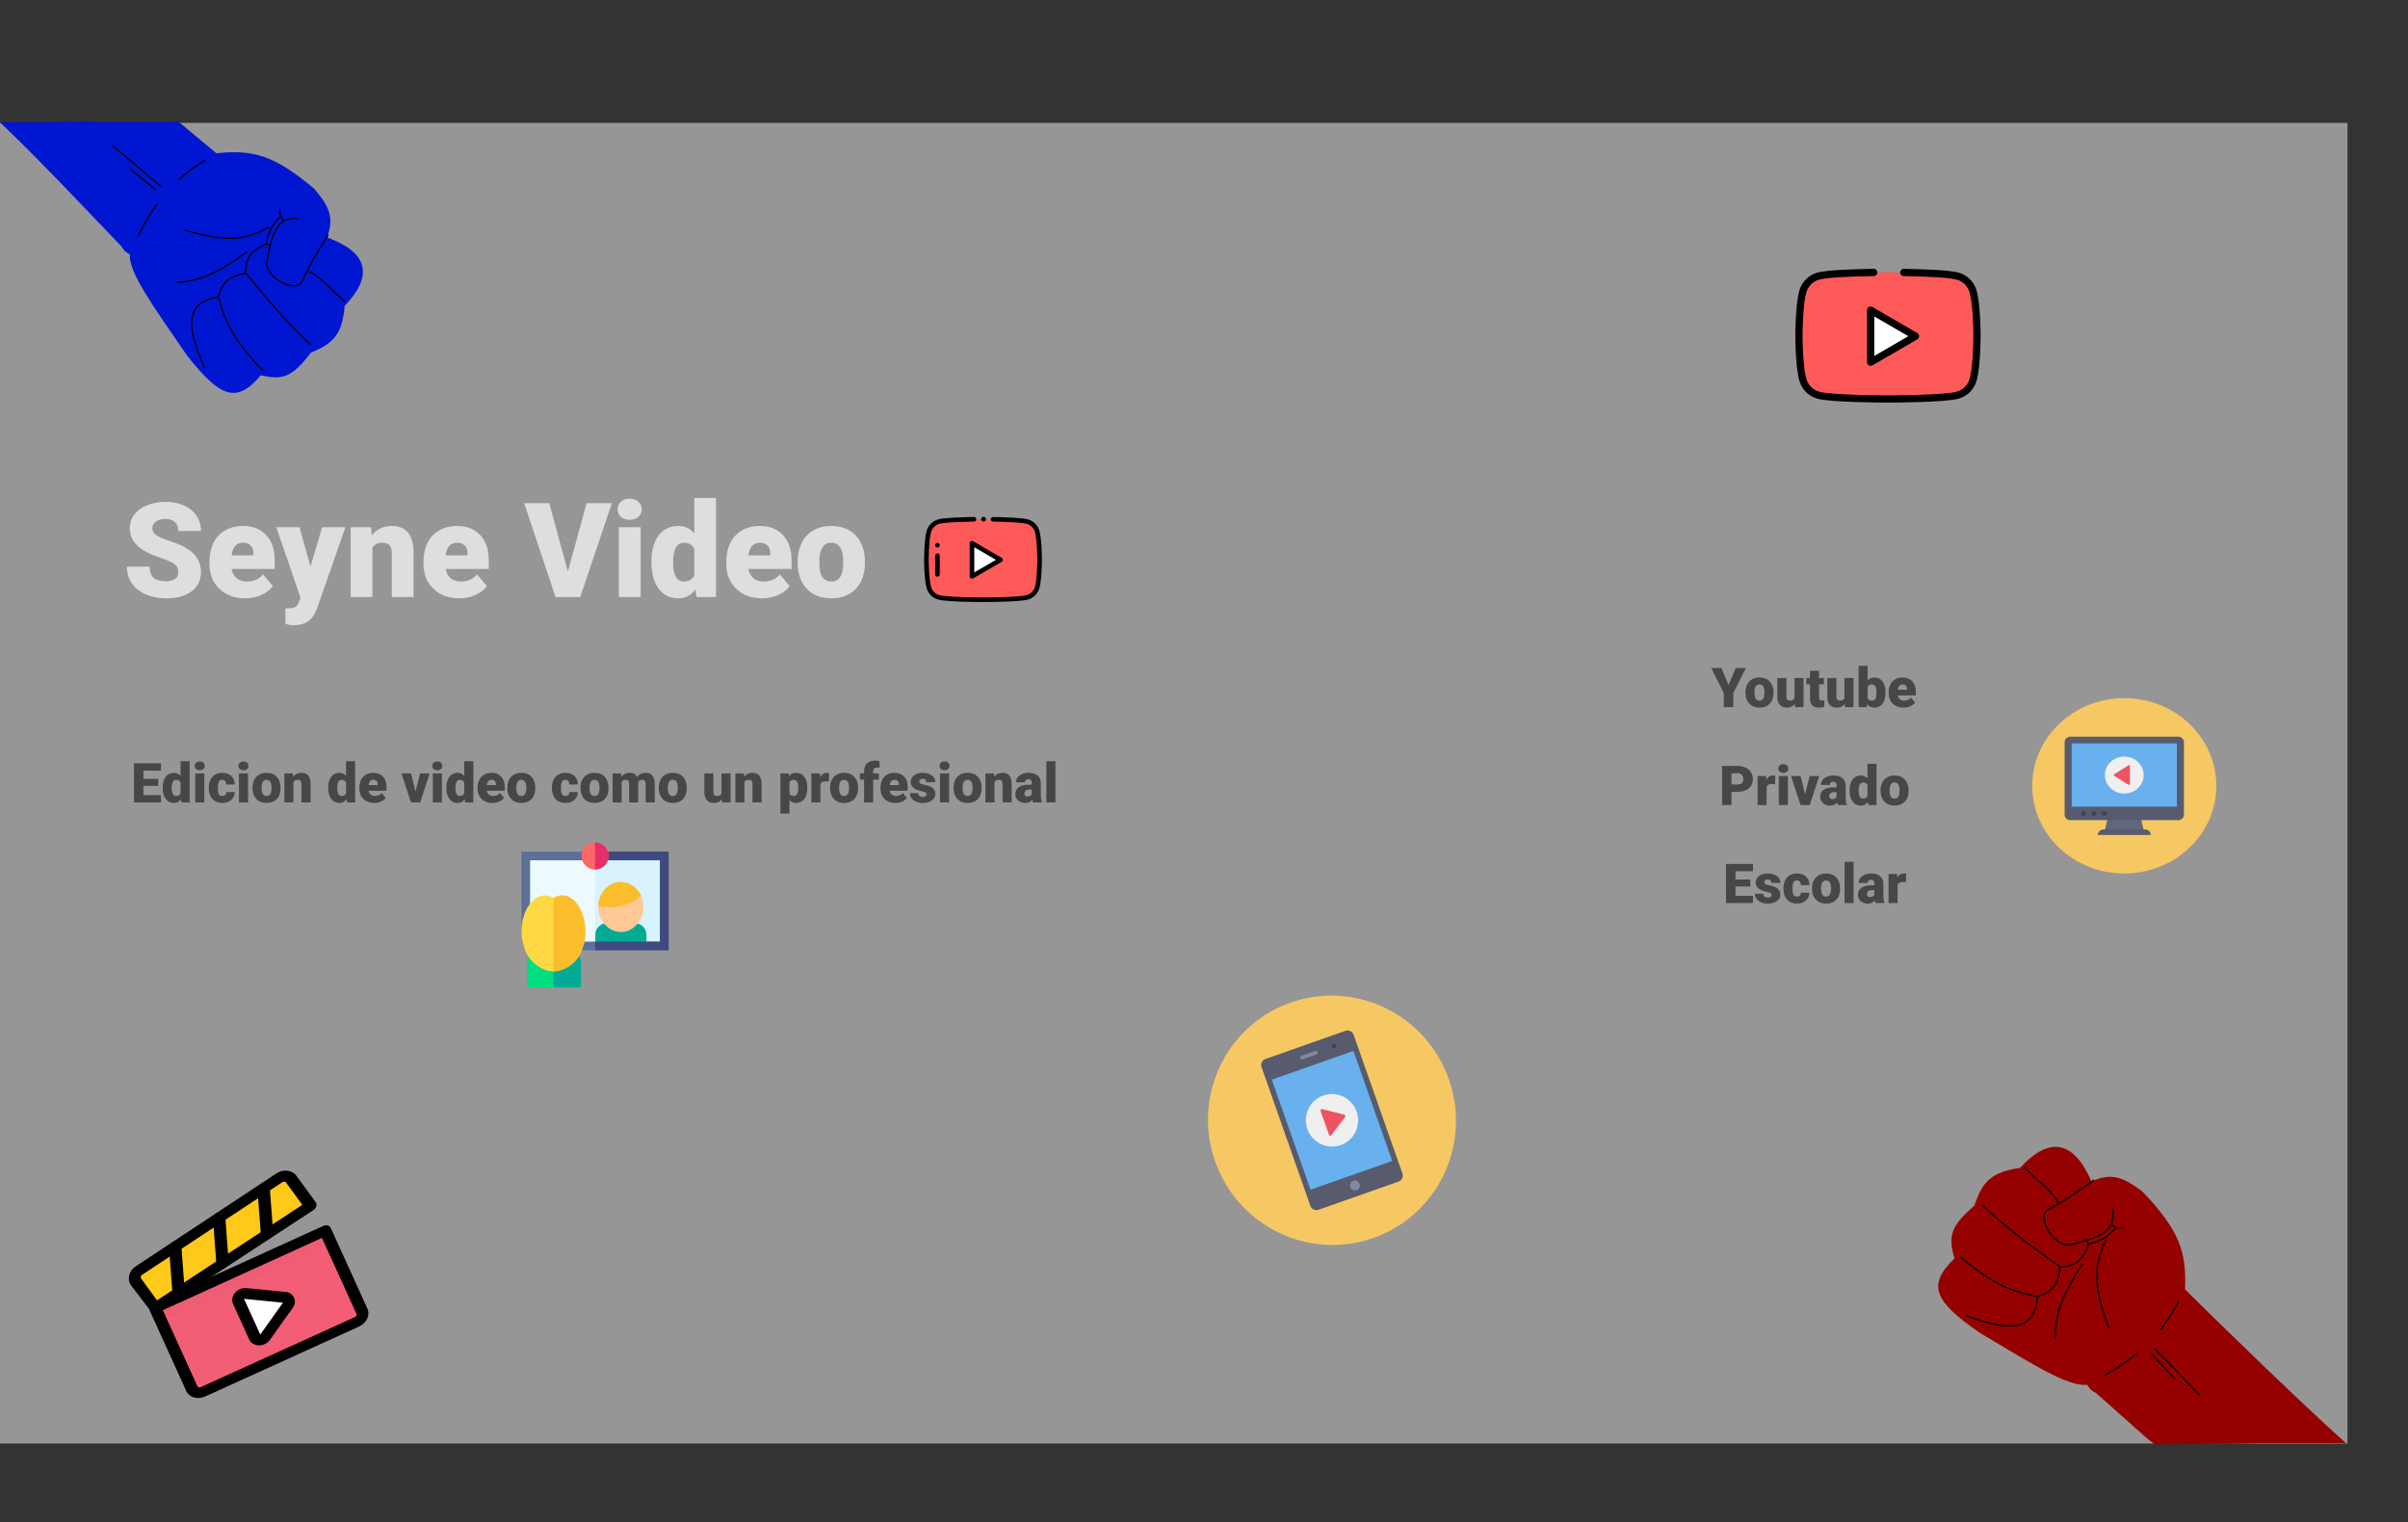 <svg width="1313" height="830" viewBox="0 0 1313 830" fill="none" xmlns="http://www.w3.org/2000/svg">
<rect x="0" y="0" width="1313" height="830" fill="#333333" stroke="none"/>
<rect width="1280" height="720" transform="translate(0 67)" fill="#979696"/>
<path d="M66.162 134.267C45.811 113.157 20.464 85.995 -1.61301e-05 66.727C97.34 65.72 -4.16052e-05 66.727 97.34 66.391C116.511 82.239 97.34 66.391 118.014 83.57C138.088 81.415 149.684 84.712 171.292 102.878C180.331 113.367 182.014 119.199 178.342 129.448C200.342 137.443 204.074 149.962 187.921 166.82C186.648 181.659 182.433 187.089 169.501 192.276C159.358 205.56 154.283 207.439 142.187 204.595C128.863 220.564 119.855 216.434 101.994 193.849C82.874 165.99 70.167 148.561 70.794 138.67C68.074 137.248 67.256 136.221 66.162 134.267Z" fill="#0116D1"/>
<path fill-rule="evenodd" clip-rule="evenodd" d="M88.027 101.478L61.774 79.268L61.34 79.781L87.594 101.991L88.027 101.478ZM85.109 103.227L71.392 91.965L70.966 92.483L84.683 103.746L85.109 103.227ZM97.68 98.238C102.66 93.919 105.827 91.593 112.036 87.557L111.67 86.994C105.441 91.044 102.248 93.388 97.241 97.731L97.68 98.238ZM75.602 128.917C78.995 121.932 81.315 118.132 85.888 111.463L85.334 111.083C80.747 117.773 78.409 121.602 74.999 128.624L75.602 128.917ZM125.936 130.272C133.181 130.166 139.551 128.237 146.889 124.107L146.56 123.522C139.299 127.609 133.038 129.497 125.926 129.601C118.801 129.705 110.8 128.019 100.054 124.914L99.868 125.559C110.623 128.667 118.705 130.378 125.936 130.272ZM152.7 117.855C152.409 117.205 152.25 116.631 152.204 116.039C152.153 115.385 152.243 114.731 152.418 113.958L153.073 114.106C152.904 114.852 152.83 115.43 152.873 115.987C152.915 116.536 153.074 117.085 153.399 117.766L154.751 120.015L154.176 120.361L153.038 118.469C150.756 120.802 149.231 122.771 148.118 124.926C146.981 127.125 146.265 129.536 145.626 132.759L147.043 133.686C148.205 129.175 149.522 125.832 151.202 123.474C152.551 121.579 154.139 120.312 156.068 119.586C157.991 118.862 160.229 118.685 162.866 118.927L162.804 119.595C160.227 119.359 158.1 119.538 156.305 120.214C154.515 120.887 153.03 122.063 151.749 123.863C149.169 127.485 147.43 133.604 145.751 143.13C145.585 145.085 146.476 147.143 148.015 149.03C149.555 150.916 151.714 152.595 153.995 153.772C156.281 154.95 158.657 155.609 160.628 155.497C162.581 155.386 164.111 154.527 164.83 152.67C166.395 148.624 169.877 142.408 172.954 137.221C174.496 134.624 175.94 132.278 176.998 130.581C177.528 129.733 177.961 129.047 178.261 128.572C178.412 128.335 178.529 128.151 178.609 128.026L178.7 127.884L178.731 127.836L178.731 127.836C178.731 127.836 178.731 127.836 179.013 128.017C179.296 128.199 179.296 128.199 179.296 128.199L179.265 128.247L179.175 128.388C179.095 128.512 178.978 128.696 178.828 128.932C178.528 129.405 178.096 130.09 177.568 130.936C176.511 132.63 175.07 134.972 173.532 137.564C170.451 142.756 166.997 148.927 165.456 152.912C164.621 155.07 162.817 156.045 160.666 156.167C158.534 156.289 156.036 155.579 153.688 154.368C151.335 153.155 149.1 151.421 147.495 149.454C145.894 147.491 144.89 145.258 145.083 143.057L145.085 143.043L145.087 143.028C145.705 139.521 146.334 136.455 147.016 133.792L146.705 134.267L145.227 133.299C141.058 135.274 138.376 137.099 136.693 139.451C135.065 141.726 134.343 144.534 134.18 148.551L134.296 148.693C148.966 166.697 158.357 177.27 169.768 187.899L169.311 188.391C157.924 177.784 148.547 167.236 133.995 149.386L133.975 149.404L133.88 149.42C129.339 150.16 126.294 151.268 124.103 153.195C121.93 155.106 120.555 157.86 119.441 161.998C121.463 169.307 123.564 175.089 127.082 181.103C130.617 187.144 135.591 193.434 143.378 201.742L142.888 202.201C135.086 193.877 130.074 187.545 126.503 181.442C122.977 175.415 120.864 169.623 118.85 162.377C114.952 163.009 111.88 164.081 109.621 165.695C107.316 167.342 105.84 169.566 105.202 172.516C104.562 175.477 104.765 179.184 105.854 183.785C106.943 188.384 108.912 193.855 111.783 200.334L111.169 200.606C108.289 194.107 106.303 188.594 105.201 183.94C104.1 179.288 103.877 175.471 104.546 172.374C105.218 169.265 106.787 166.895 109.231 165.149C111.622 163.441 114.834 162.34 118.826 161.701C119.949 157.578 121.364 154.71 123.66 152.691C125.945 150.681 129.06 149.55 133.499 148.802C133.642 144.578 134.372 141.54 136.147 139.06C137.934 136.563 140.749 134.676 144.957 132.684C145.604 129.405 146.337 126.909 147.521 124.617C148.699 122.338 150.313 120.279 152.7 117.855ZM134.676 136.833C121.782 146.323 111.735 152.657 96.431 153.712L96.477 154.382C111.983 153.313 122.161 146.878 135.074 137.373L134.676 136.833ZM176.966 153.63C174.099 150.918 171.679 148.982 168.28 147.589L168.026 148.21C171.311 149.557 173.661 151.427 176.504 154.118C177.343 154.912 178.226 155.778 179.189 156.722C181.485 158.975 184.234 161.671 187.918 164.888L188.36 164.383C184.691 161.179 181.967 158.507 179.675 156.259C178.708 155.31 177.818 154.436 176.966 153.63Z" fill="black"/>
<path d="M1142.84 759.433C1175.41 788.297 1167.59 781.703 1174.78 787.457C1279.08 786.738 1174.78 786.738 1279.08 786.738C1258.69 768.632 1211.26 722.812 1191.41 702.945C1192.31 682.222 1188.17 670.55 1168.12 649.588C1156.78 641.009 1150.69 639.666 1140.42 644.103C1130.78 622.072 1117.7 619.067 1101.47 636.734C1086.34 639.013 1081.05 643.691 1076.58 657.29C1063.63 668.56 1062.04 673.887 1065.75 686.102C1050.25 700.81 1055.07 709.775 1079.4 726.605C1109.22 744.38 1127.92 756.264 1138.02 754.973C1139.66 757.668 1140.76 758.439 1142.84 759.433Z" fill="#950000"/>
<path fill-rule="evenodd" clip-rule="evenodd" d="M1175.03 734.854L1199.53 760.313L1199.01 760.812L1174.51 735.353L1175.03 734.854ZM1173.43 737.96L1185.88 751.286L1185.35 751.777L1172.9 738.451L1173.43 737.96ZM1177.7 724.746C1181.8 719.357 1183.98 715.959 1187.71 709.329L1188.33 709.681C1184.59 716.334 1182.4 719.762 1178.27 725.181L1177.7 724.746ZM1147.7 749.39C1154.64 745.454 1158.38 742.827 1164.92 737.701L1165.36 738.267C1158.8 743.41 1155.03 746.058 1148.05 750.016L1147.7 749.39ZM1143 697.888C1142.63 690.45 1144.19 683.79 1147.95 675.994L1148.59 676.306C1144.88 684.017 1143.36 690.557 1143.72 697.853C1144.08 705.163 1146.33 713.253 1150.22 724.066L1149.54 724.31C1145.65 713.486 1143.36 705.311 1143 697.888ZM1153.99 669.65C1154.68 669.904 1155.27 670.029 1155.88 670.037C1156.56 670.046 1157.22 669.911 1158.01 669.68L1157.8 668.99C1157.05 669.212 1156.46 669.325 1155.89 669.318C1155.33 669.31 1154.76 669.185 1154.04 668.897L1151.65 667.658L1151.32 668.297L1153.31 669.33C1151.08 671.815 1149.16 673.503 1147.03 674.782C1144.86 676.089 1142.43 676.98 1139.18 677.846L1138.15 676.479C1142.69 674.993 1146.03 673.425 1148.34 671.549C1150.19 670.04 1151.39 668.326 1152.01 666.297C1152.62 664.275 1152.66 661.967 1152.24 659.278L1151.53 659.39C1151.94 662.015 1151.89 664.205 1151.32 666.087C1150.75 667.963 1149.64 669.56 1147.88 670.991C1144.34 673.871 1138.18 676.054 1128.53 678.401C1126.54 678.698 1124.38 677.922 1122.34 676.469C1120.31 675.016 1118.45 672.914 1117.09 670.653C1115.73 668.389 1114.9 665.999 1114.89 663.974C1114.88 661.969 1115.65 660.35 1117.5 659.494C1121.55 657.624 1127.7 653.645 1132.81 650.149C1135.37 648.399 1137.68 646.764 1139.35 645.568C1140.19 644.969 1140.87 644.48 1141.33 644.141C1141.56 643.971 1141.75 643.839 1141.87 643.749L1142.04 643.62L1142.06 643.611L1142.06 643.611C1142.06 643.611 1142.06 643.611 1141.84 643.321C1141.63 643.032 1141.63 643.032 1141.63 643.032L1141.63 643.034L1141.62 643.04L1141.58 643.066L1141.44 643.168C1141.32 643.258 1141.14 643.39 1140.91 643.559C1140.44 643.898 1139.77 644.386 1138.94 644.983C1137.27 646.177 1134.96 647.809 1132.41 649.556C1127.28 653.055 1121.19 657 1117.2 658.841C1115.04 659.842 1114.15 661.761 1114.17 663.979C1114.19 666.177 1115.08 668.694 1116.48 671.023C1117.87 673.357 1119.8 675.536 1121.92 677.054C1124.04 678.568 1126.4 679.453 1128.65 679.11L1128.67 679.107L1128.68 679.104C1132.22 678.244 1135.31 677.403 1137.98 676.534L1137.54 676.865L1138.63 678.31C1136.88 682.709 1135.18 685.573 1132.89 687.45C1130.67 689.264 1127.84 690.188 1123.74 690.619L1123.59 690.513C1104.17 676.654 1092.71 667.719 1081.06 656.718L1080.57 657.241C1092.19 668.218 1103.62 677.139 1122.87 690.882L1122.86 690.895L1122.85 690.997C1122.39 695.7 1121.45 698.892 1119.62 701.261C1117.81 703.61 1115.08 705.2 1110.91 706.612C1103.29 705.019 1097.22 703.245 1090.83 700.034C1084.41 696.807 1077.63 692.121 1068.6 684.683L1068.15 685.238C1077.19 692.691 1084.01 697.415 1090.51 700.676C1096.92 703.895 1102.99 705.682 1110.55 707.271C1110.15 711.301 1109.26 714.514 1107.75 716.93C1106.22 719.399 1104.04 721.056 1101.06 721.902C1098.07 722.752 1094.26 722.788 1089.47 721.973C1084.68 721.159 1078.95 719.499 1072.12 716.981L1071.87 717.656C1078.72 720.182 1084.5 721.857 1089.35 722.682C1094.19 723.506 1098.12 723.484 1101.26 722.594C1104.4 721.7 1106.73 719.934 1108.36 717.31C1109.96 714.746 1110.88 711.381 1111.27 707.25C1115.42 705.829 1118.27 704.188 1120.19 701.701C1122.1 699.225 1123.06 695.957 1123.53 691.362C1127.85 690.938 1130.92 689.99 1133.34 688.007C1135.79 686.009 1137.54 682.998 1139.3 678.557C1142.62 677.678 1145.13 676.763 1147.4 675.399C1149.66 674.042 1151.67 672.253 1153.99 669.65ZM1135.73 689.365C1126.84 703.207 1121.01 713.92 1120.93 729.675L1120.21 729.672C1120.29 713.7 1126.22 702.839 1135.12 688.977L1135.73 689.365ZM1115.73 647.09C1118.7 649.852 1120.84 652.208 1122.49 655.603L1121.85 655.918C1120.25 652.64 1118.18 650.356 1115.24 647.617C1114.37 646.809 1113.42 645.961 1112.39 645.036C1109.93 642.83 1106.99 640.188 1103.45 636.621L1103.96 636.115C1107.48 639.666 1110.4 642.282 1112.85 644.484C1113.89 645.414 1114.84 646.27 1115.73 647.09Z" fill="black"/>
<path d="M1075.97 159.247C1074.85 155.002 1071.56 151.659 1067.38 150.524C1059.81 148.462 1037.21 148.462 1029.45 148.462C1021.68 148.462 999.087 148.462 991.515 150.524C987.338 151.659 984.048 155.002 982.931 159.247C980.902 166.942 980.902 182.997 980.902 182.997C980.902 182.997 980.902 199.051 982.931 206.746C984.048 210.991 987.338 214.335 991.515 215.47C999.087 217.532 1018 217.532 1029.45 217.532C1040.89 217.532 1059.81 217.532 1067.38 215.47C1071.56 214.335 1074.85 210.991 1075.97 206.746C1077.99 199.051 1077.99 182.997 1077.99 182.997C1077.99 182.997 1077.99 166.942 1075.97 159.247Z" fill="#FF5A5A"/>
<path d="M1029.45 219.505C1028.2 219.505 998.734 219.481 990.997 217.374C986.141 216.055 982.318 212.175 981.023 207.248C978.953 199.397 978.929 183.663 978.929 182.997C978.929 182.331 978.953 166.596 981.023 158.744C982.318 153.819 986.141 149.939 990.998 148.62C996.109 147.228 1010.49 146.731 1021.65 146.559C1022.74 146.55 1023.64 147.412 1023.66 148.502C1023.67 149.592 1022.8 150.489 1021.71 150.506C1006.25 150.743 995.713 151.426 992.034 152.428C988.534 153.379 985.777 156.184 984.84 159.749C982.899 167.108 982.876 182.839 982.876 182.997C982.876 183.155 982.899 198.885 984.839 206.243C985.777 209.809 988.534 212.615 992.032 213.565C999.266 215.535 1029.15 215.558 1029.45 215.558C1029.75 215.558 1059.63 215.535 1066.86 213.565C1070.36 212.615 1073.12 209.809 1074.06 206.244C1076 198.885 1076.02 183.155 1076.02 182.997C1076.02 182.839 1076 167.108 1074.06 159.75C1073.12 156.184 1070.36 153.379 1066.86 152.428C1063.26 151.448 1053.03 150.77 1038.04 150.519C1036.95 150.501 1036.08 149.603 1036.1 148.513C1036.11 147.423 1037.02 146.558 1038.1 146.573C1048.93 146.754 1062.89 147.256 1067.9 148.62C1072.76 149.939 1076.58 153.819 1077.87 158.745C1079.94 166.596 1079.97 182.331 1079.97 182.997C1079.97 183.663 1079.94 199.397 1077.87 207.249C1076.58 212.175 1072.76 216.055 1067.9 217.374C1060.16 219.481 1030.7 219.505 1029.45 219.505Z" fill="black"/>
<path d="M1019.99 169.089L1044.46 183.297L1019.99 197.506V169.089Z" fill="white"/>
<path d="M1019.99 199.479C1019.65 199.479 1019.31 199.391 1019.01 199.216C1018.4 198.864 1018.02 198.212 1018.02 197.506V169.089C1018.02 168.383 1018.4 167.73 1019.01 167.378C1019.62 167.026 1020.37 167.027 1020.98 167.382L1045.45 181.591C1046.06 181.944 1046.44 182.594 1046.44 183.297C1046.44 184 1046.06 184.65 1045.45 185.004L1020.98 199.212C1020.68 199.39 1020.33 199.479 1019.99 199.479ZM1021.97 172.516V194.078L1040.53 183.297L1021.97 172.516Z" fill="black"/>
<path d="M194.557 720.717L110.794 758.781C108.392 759.873 105.475 759.033 104.543 756.982L84.621 713.143L177.391 670.985L197.313 714.825C198.245 716.875 196.959 719.625 194.557 720.717Z" fill="#F15E75"/>
<path d="M169.249 657.053L158.84 642.915C157.607 641.001 154.623 640.81 152.338 642.158L75.717 692.752C73.432 694.1 72.863 696.833 74.095 698.748L84.504 712.886L169.249 657.053Z" fill="#FFCA19"/>
<g opacity="0.1">
<path opacity="0.1" d="M160.955 645.975L158.839 642.915C157.607 641.001 154.623 640.811 152.337 642.158L75.717 692.752C73.432 694.1 72.863 696.833 74.095 698.748L75.977 701.295L160.955 645.975Z" fill="#030303"/>
</g>
<g opacity="0.1">
<path opacity="0.1" d="M177.391 670.985L84.621 713.143L87.883 720.322L180.653 678.164L177.391 670.985Z" fill="#030303"/>
</g>
<path d="M195.722 723.28L111.959 761.345C107.756 763.255 103.172 761.935 101.541 758.346L81.619 714.507C80.92 712.969 81.654 711.397 83.456 710.579L176.226 668.421C178.027 667.602 179.694 668.082 180.393 669.62L200.315 713.46C201.946 717.049 199.925 721.37 195.722 723.28ZM88.788 714.342L107.545 755.618C107.895 756.387 108.728 756.626 109.629 756.217L193.392 718.152C194.293 717.743 194.66 716.957 194.311 716.188L175.553 674.913L88.788 714.342Z" fill="#010101"/>
<path d="M130.058 709.507L138.912 728.991C139.844 731.042 143.129 731.096 144.648 728.859L157.033 711.476C158.369 709.632 157.32 707.325 155.053 707.118L133.813 705.016C131.246 704.946 129.126 707.456 130.058 709.507Z" fill="white"/>
<path d="M85.969 715.313C84.468 715.995 82.918 715.772 82.035 714.626L71.326 700.625C69.211 697.565 70.282 692.748 73.952 690.461L150.572 639.867C154.426 637.188 159.494 637.978 161.609 641.038L172.134 655.432C173.017 656.578 172.515 658.662 171.131 659.6L86.27 715.176L85.969 715.313ZM154.103 644.449L77.483 695.043C76.582 695.452 76.631 696.358 76.981 697.127L85.625 708.974L164.831 656.895L156.187 645.048C155.837 644.279 155.004 644.04 154.103 644.449Z" fill="#010101"/>
<path d="M145.858 675.725C144.124 675.895 142.641 675.022 142.242 673.348L140.378 648.522C140.396 646.967 141.548 645.516 143.466 644.953C145.2 644.784 146.683 645.657 147.082 647.331L148.946 672.157C148.744 674.105 147.476 675.299 145.858 675.725Z" fill="#010101"/>
<path d="M121.602 691.696C119.868 691.866 118.385 690.993 117.986 689.318L116.122 664.492C116.14 662.938 117.292 661.486 119.21 660.924C120.944 660.755 122.427 661.627 122.826 663.302L124.69 688.128C124.672 689.683 123.22 691.27 121.602 691.696Z" fill="#010101"/>
<path d="M97.647 707.531C95.913 707.701 94.429 706.828 94.031 705.154L92.167 680.328C92.068 678.517 93.636 677.185 95.254 676.76C96.988 676.59 98.471 677.463 98.87 679.137L100.734 703.963C100.716 705.518 99.264 707.106 97.647 707.531Z" fill="#010101"/>
<path d="M135.91 730.355L127.056 710.871C125.192 706.769 129.431 701.749 134.382 702.283L155.622 704.385C157.889 704.591 159.489 705.72 160.305 707.515C161.12 709.31 160.919 711.257 159.583 713.101L147.198 730.484C144.343 734.565 137.774 734.457 135.91 730.355ZM133.06 708.142L141.914 727.626L143.08 730.19L141.914 727.626L154.3 710.244L133.06 708.142Z" fill="#010101"/>
<g clip-path="url(#clip0)">
<path d="M565.579 289.935C564.869 287.236 562.777 285.11 560.121 284.388C555.307 283.078 540.941 283.078 536.004 283.078C531.067 283.078 516.7 283.078 511.886 284.388C509.23 285.11 507.138 287.236 506.428 289.935C505.138 294.827 505.138 305.035 505.138 305.035C505.138 305.035 505.138 315.242 506.428 320.134C507.138 322.833 509.23 324.959 511.886 325.681C516.7 326.991 528.726 326.991 536.004 326.991C543.281 326.991 555.307 326.991 560.121 325.681C562.777 324.959 564.869 322.833 565.579 320.134C566.869 315.242 566.869 305.035 566.869 305.035C566.869 305.035 566.869 294.827 565.579 289.935Z" fill="#FF5A5A"/>
<path d="M536.318 284.333C536.317 284.333 536.316 284.333 536.314 284.333L536.223 284.332C535.532 284.331 534.972 283.769 534.972 283.077C534.972 283.076 534.972 283.075 534.972 283.074C534.974 282.383 535.536 281.823 536.227 281.823C536.228 281.823 536.229 281.823 536.23 281.823L536.321 281.823C537.013 281.825 537.573 282.387 537.572 283.078C537.572 283.079 537.572 283.08 537.572 283.081C537.571 283.773 537.009 284.333 536.318 284.333Z" fill="black"/>
<path d="M536.004 328.246C535.209 328.246 516.476 328.231 511.556 326.891C508.469 326.052 506.039 323.586 505.215 320.453C503.899 315.462 503.884 305.458 503.884 305.035C503.884 304.611 503.899 294.607 505.215 289.615C506.039 286.483 508.469 284.016 511.557 283.178C514.807 282.293 523.95 281.977 531.047 281.868C531.738 281.862 532.311 282.41 532.321 283.103C532.332 283.796 531.779 284.366 531.086 284.377C521.257 284.528 514.555 284.962 512.216 285.599C509.99 286.204 508.238 287.987 507.642 290.254C506.408 294.932 506.393 304.934 506.393 305.035C506.393 305.135 506.408 315.136 507.642 319.814C508.238 322.082 509.99 323.865 512.215 324.47C516.814 325.722 535.812 325.737 536.004 325.737C536.195 325.737 555.194 325.722 559.792 324.47C562.017 323.865 563.769 322.082 564.366 319.815C565.599 315.136 565.614 305.135 565.614 305.034C565.614 304.934 565.599 294.932 564.366 290.255C563.769 287.987 562.017 286.203 559.792 285.599C557.503 284.976 550.994 284.545 541.463 284.385C540.771 284.374 540.218 283.803 540.23 283.11C540.241 282.417 540.817 281.867 541.505 281.876C548.391 281.991 557.267 282.311 560.451 283.178C563.538 284.016 565.969 286.483 566.792 289.616C568.108 294.607 568.124 304.611 568.124 305.035C568.124 305.458 568.108 315.462 566.792 320.454C565.969 323.586 563.538 326.053 560.45 326.891C555.532 328.231 536.799 328.246 536.004 328.246Z" fill="black"/>
<path d="M529.992 296.192L545.55 305.225L529.992 314.259V296.192Z" fill="white"/>
<path d="M511.161 314.447C510.468 314.447 509.906 313.886 509.906 313.193V302.967C509.906 302.274 510.468 301.712 511.161 301.712C511.854 301.712 512.416 302.274 512.416 302.967V313.193C512.416 313.886 511.854 314.447 511.161 314.447Z" fill="black"/>
<path d="M511.161 298.528C510.468 298.528 509.906 297.966 509.906 297.273V297.258C509.906 296.565 510.468 296.004 511.161 296.004C511.854 296.004 512.416 296.565 512.416 297.258V297.273C512.416 297.966 511.854 298.528 511.161 298.528Z" fill="black"/>
<path d="M529.992 315.514C529.776 315.514 529.56 315.458 529.366 315.347C528.977 315.123 528.737 314.708 528.737 314.259V296.192C528.737 295.743 528.977 295.328 529.366 295.104C529.755 294.88 530.234 294.881 530.622 295.107L546.18 304.14C546.567 304.365 546.805 304.778 546.805 305.226C546.805 305.673 546.567 306.086 546.18 306.311L530.622 315.344C530.427 315.457 530.209 315.514 529.992 315.514ZM531.246 298.371V312.08L543.051 305.226L531.246 298.371Z" fill="black"/>
</g>
<path d="M286.691 466.673H362.213V515.763H286.691V466.673Z" fill="#ECF9FD"/>
<path d="M324.452 466.673H362.213V515.763H324.452V466.673Z" fill="#D9F3FC"/>
<path d="M352.464 509.63V515.763H324.609V509.63C324.609 506.159 327.432 503.336 330.903 503.336H346.171C349.642 503.336 352.464 506.159 352.464 509.63Z" fill="#00AA95"/>
<path d="M346.945 496.844L336.607 490.666L330.426 494.429L328.108 493.988C327.947 494.83 327.948 495.569 327.948 496.351C327.948 505.067 335.998 510.305 342.843 507.117C346.604 505.366 349.14 501.368 349.304 496.931L346.945 496.844Z" fill="#FFC896"/>
<path d="M284.331 464.313C284.331 464.437 284.33 508.784 284.333 508.926C284.378 511.54 285.072 514.631 286.398 518.123H364.573V464.313H284.331ZM359.853 513.402H289.051V469.033H359.853V513.402Z" fill="#5C7099"/>
<path d="M364.573 464.313V518.123H324.452V513.402H359.853V469.033H324.452V464.313H364.573Z" fill="#404A80"/>
<path d="M324.452 474.068C328.536 474.068 331.847 470.757 331.847 466.673C331.847 462.589 328.536 459.278 324.452 459.278C320.368 459.278 317.057 462.589 317.057 466.673C317.057 470.757 320.368 474.068 324.452 474.068Z" fill="#FF6666"/>
<path d="M331.847 466.673C331.847 470.751 328.53 474.068 324.452 474.068V459.278C328.53 459.278 331.847 462.595 331.847 466.673V466.673Z" fill="#E62E6B"/>
<path d="M316.742 524.732V538.26H287.327V524.732C287.327 522.569 288.283 521.387 289.111 520.176C304.334 519.934 298.555 520.025 314.474 519.775C315.427 520.867 316.742 522.19 316.742 524.732V524.732Z" fill="#00DD80"/>
<path d="M316.742 524.732V538.26H301.795V519.974L314.474 519.775C315.427 520.867 316.742 522.19 316.742 524.732V524.732Z" fill="#00AA95"/>
<path d="M319.26 508.659C319.26 511.783 318.291 515.217 317.188 518.123C314.925 524.157 309.68 528.436 303.649 529.47C297.719 530.499 289.438 526.12 286.398 518.123C285.072 514.631 284.378 511.54 284.332 508.926C284.064 493.615 293.631 484.539 301.707 489.667C310.159 484.325 319.26 493.989 319.26 508.659V508.659Z" fill="#FED843"/>
<path d="M319.26 508.659C319.26 511.338 318.549 514.561 317.145 518.234C314.431 525.346 307.559 529.619 301.809 529.619C301.787 529.619 301.795 531.521 301.795 489.613C310.143 484.476 319.26 493.868 319.26 508.659Z" fill="#FABE2C"/>
<path d="M338.537 508.056C345.357 508.056 350.885 501.973 350.885 494.469C350.885 486.965 345.357 480.882 338.537 480.882C331.717 480.882 326.189 486.965 326.189 494.469C326.189 501.973 331.717 508.056 338.537 508.056Z" fill="#FFC896"/>
<path d="M349.503 488.232C343.948 493.883 334.382 495.779 326.197 494.034C326.405 486.743 331.861 480.883 338.537 480.883C343.303 480.883 347.447 483.869 349.503 488.232Z" fill="#FABE2C"/>
<path d="M748.862 674.96C784.046 662.579 802.46 623.816 789.991 588.38C777.521 552.945 738.89 534.255 703.706 546.636C668.522 559.017 650.108 597.78 662.578 633.215C675.047 668.651 713.678 687.341 748.862 674.96Z" fill="#F6C863"/>
<path d="M733.643 562.015L689.998 577.373C688.19 578.009 687.243 580.001 687.884 581.823L714.492 657.435C715.132 659.256 717.118 660.217 718.926 659.581L762.571 644.223C764.379 643.586 765.325 641.594 764.684 639.773L738.077 564.16C737.436 562.339 735.451 561.379 733.643 562.015Z" fill="#575B6D"/>
<path d="M693.467 588.628L737.986 572.962L759.101 632.968L714.582 648.634L693.467 588.628Z" fill="#69B0EE"/>
<path d="M727.925 571.685C728.618 571.441 728.981 570.677 728.735 569.979C728.489 569.281 727.728 568.913 727.035 569.157C726.342 569.401 725.979 570.164 726.225 570.863C726.47 571.561 727.231 571.929 727.925 571.685Z" fill="#414451"/>
<path d="M717.206 572.972L709.675 575.621C709.156 575.804 708.884 576.377 709.068 576.9L709.068 576.901C709.252 577.424 709.823 577.7 710.342 577.517L717.873 574.867C718.392 574.685 718.664 574.112 718.48 573.589L718.48 573.588C718.295 573.065 717.725 572.789 717.206 572.972Z" fill="#828A9E"/>
<path d="M739.695 648.908C741.097 648.415 741.83 646.87 741.334 645.458C740.837 644.047 739.298 643.302 737.896 643.795C736.494 644.289 735.76 645.833 736.257 647.245C736.754 648.657 738.293 649.401 739.695 648.908Z" fill="#828A9E"/>
<path d="M731.048 624.336C738.472 621.724 742.357 613.545 739.726 606.068C737.095 598.591 728.944 594.647 721.52 597.26C714.097 599.872 710.211 608.051 712.842 615.528C715.473 623.005 723.624 626.948 731.048 624.336Z" fill="#EEEFEE"/>
<path d="M733.448 608.937L725.923 618.899C725.843 619.007 725.735 619.09 725.611 619.141C725.487 619.191 725.351 619.207 725.219 619.185C725.086 619.164 724.962 619.107 724.859 619.02C724.756 618.934 724.678 618.821 724.634 618.693L720.05 605.668C720.005 605.541 719.995 605.404 720.021 605.272C720.047 605.14 720.108 605.018 720.198 604.918C720.288 604.819 720.404 604.746 720.532 604.707C720.66 604.669 720.797 604.666 720.927 604.7L733.035 607.762C733.154 607.792 733.264 607.851 733.355 607.934C733.447 608.017 733.516 608.122 733.557 608.239C733.598 608.355 733.609 608.48 733.59 608.602C733.571 608.724 733.522 608.839 733.448 608.937V608.937Z" fill="#EF5261"/>
<path d="M1158.3 476.234C1130.58 476.234 1108.12 454.837 1108.12 428.441C1108.12 402.046 1130.58 380.648 1158.3 380.648C1186.01 380.648 1208.48 402.046 1208.48 428.441C1208.48 454.837 1186.01 476.234 1158.3 476.234Z" fill="#F6C863"/>
<path d="M1149.19 446.364H1167.4L1169.25 454.035H1147.34L1149.19 446.364Z" fill="#62667C"/>
<path d="M1128.89 401.651H1187.7C1189.43 401.651 1190.83 402.988 1190.83 404.638V444.179C1190.83 445.828 1189.43 447.166 1187.7 447.166H1128.89C1127.16 447.166 1125.76 445.828 1125.76 444.179V404.638C1125.76 402.988 1127.16 401.651 1128.89 401.651Z" fill="#575B6D"/>
<path d="M1129.62 405.315V439.785H1186.97V405.315H1129.62Z" fill="#69B0EE"/>
<path d="M1169.58 452.221H1147.02C1146.18 452.221 1145.39 452.536 1144.8 453.096C1144.21 453.656 1143.88 454.416 1143.88 455.208V455.252H1172.71V455.208C1172.71 454.416 1172.38 453.656 1171.79 453.096C1171.21 452.536 1170.41 452.221 1169.58 452.221V452.221Z" fill="#575B6D"/>
<path d="M1136.07 444.849C1135.29 444.849 1134.66 444.247 1134.66 443.506C1134.66 442.764 1135.29 442.163 1136.07 442.163C1136.85 442.163 1137.48 442.764 1137.48 443.506C1137.48 444.247 1136.85 444.849 1136.07 444.849Z" fill="#414451"/>
<path d="M1141.7 444.849C1140.93 444.849 1140.29 444.247 1140.29 443.506C1140.29 442.764 1140.93 442.163 1141.7 442.163C1142.48 442.163 1143.11 442.764 1143.11 443.506C1143.11 444.247 1142.48 444.849 1141.7 444.849Z" fill="#414451"/>
<path d="M1147.34 444.849C1146.56 444.849 1145.93 444.247 1145.93 443.506C1145.93 442.764 1146.56 442.163 1147.34 442.163C1148.12 442.163 1148.75 442.764 1148.75 443.506C1148.75 444.247 1148.12 444.849 1147.34 444.849Z" fill="#414451"/>
<path d="M1158.3 432.649C1152.45 432.649 1147.71 428.134 1147.71 422.564C1147.71 416.994 1152.45 412.479 1158.3 412.479C1164.14 412.479 1168.88 416.994 1168.88 422.564C1168.88 428.134 1164.14 432.649 1158.3 432.649Z" fill="#EEEFEE"/>
<path d="M1152.82 423.007L1160.55 427.855C1160.63 427.908 1160.73 427.938 1160.83 427.942C1160.93 427.947 1161.02 427.925 1161.11 427.88C1161.2 427.836 1161.27 427.769 1161.32 427.687C1161.37 427.606 1161.4 427.513 1161.4 427.418V417.718C1161.4 417.623 1161.37 417.53 1161.32 417.449C1161.27 417.367 1161.2 417.301 1161.11 417.256C1161.02 417.211 1160.93 417.189 1160.83 417.194C1160.73 417.198 1160.63 417.228 1160.55 417.281L1152.82 422.135C1152.74 422.182 1152.68 422.247 1152.64 422.323C1152.59 422.399 1152.57 422.484 1152.57 422.571C1152.57 422.658 1152.59 422.743 1152.64 422.819C1152.68 422.895 1152.74 422.96 1152.82 423.007V423.007Z" fill="#EF5261"/>
<path d="M97.243 311.904C97.243 310.1 96.599 308.693 95.309 307.686C94.044 306.678 91.805 305.635 88.595 304.557C85.384 303.479 82.759 302.436 80.72 301.428C74.087 298.17 70.77 293.693 70.77 287.998C70.77 285.162 71.591 282.666 73.231 280.51C74.895 278.33 77.239 276.643 80.263 275.447C83.286 274.229 86.684 273.619 90.458 273.619C94.138 273.619 97.43 274.275 100.337 275.588C103.266 276.9 105.54 278.775 107.157 281.213C108.774 283.627 109.583 286.393 109.583 289.51H97.278C97.278 287.424 96.634 285.807 95.345 284.658C94.079 283.51 92.356 282.936 90.177 282.936C87.974 282.936 86.227 283.428 84.938 284.412C83.673 285.373 83.04 286.604 83.04 288.104C83.04 289.416 83.743 290.611 85.149 291.689C86.555 292.744 89.028 293.846 92.567 294.994C96.106 296.119 99.013 297.338 101.286 298.65C106.817 301.838 109.583 306.232 109.583 311.834C109.583 316.311 107.895 319.826 104.52 322.381C101.145 324.936 96.516 326.213 90.634 326.213C86.485 326.213 82.724 325.475 79.349 323.998C75.997 322.498 73.466 320.459 71.755 317.881C70.067 315.279 69.224 312.291 69.224 308.916H81.599C81.599 311.658 82.302 313.686 83.708 314.998C85.138 316.287 87.446 316.932 90.634 316.932C92.673 316.932 94.278 316.498 95.45 315.631C96.645 314.74 97.243 313.498 97.243 311.904ZM133.77 326.213C127.934 326.213 123.212 324.479 119.602 321.01C115.993 317.518 114.188 312.982 114.188 307.404V306.42C114.188 302.529 114.903 299.096 116.333 296.119C117.786 293.143 119.895 290.846 122.661 289.229C125.427 287.588 128.708 286.768 132.505 286.768C137.849 286.768 142.067 288.432 145.161 291.76C148.255 295.064 149.802 299.682 149.802 305.611V310.217H126.247C126.669 312.35 127.595 314.025 129.024 315.244C130.454 316.463 132.306 317.072 134.579 317.072C138.329 317.072 141.259 315.76 143.368 313.135L148.782 319.533C147.306 321.572 145.208 323.201 142.489 324.42C139.794 325.615 136.888 326.213 133.77 326.213ZM132.434 295.908C128.966 295.908 126.903 298.205 126.247 302.799H138.2V301.885C138.247 299.986 137.766 298.521 136.759 297.49C135.751 296.436 134.309 295.908 132.434 295.908ZM169.313 308.916L175.641 287.471H188.333L172.829 331.873L172.161 333.49C169.958 338.412 166.067 340.873 160.489 340.873C158.942 340.873 157.313 340.639 155.602 340.17V331.697H157.149C158.813 331.697 160.079 331.451 160.946 330.959C161.837 330.49 162.493 329.635 162.915 328.393L163.864 325.861L150.645 287.471H163.302L169.313 308.916ZM202.325 287.471L202.712 291.936C205.337 288.49 208.958 286.768 213.575 286.768C217.536 286.768 220.489 287.951 222.434 290.318C224.403 292.686 225.423 296.248 225.493 301.006V325.51H213.61V301.498C213.61 299.576 213.224 298.17 212.45 297.279C211.677 296.365 210.27 295.908 208.231 295.908C205.911 295.908 204.188 296.822 203.063 298.65V325.51H191.216V287.471H202.325ZM250.489 326.213C244.653 326.213 239.931 324.479 236.321 321.01C232.712 317.518 230.907 312.982 230.907 307.404V306.42C230.907 302.529 231.622 299.096 233.052 296.119C234.505 293.143 236.614 290.846 239.38 289.229C242.145 287.588 245.427 286.768 249.224 286.768C254.567 286.768 258.786 288.432 261.88 291.76C264.974 295.064 266.52 299.682 266.52 305.611V310.217H242.966C243.388 312.35 244.313 314.025 245.743 315.244C247.173 316.463 249.024 317.072 251.298 317.072C255.048 317.072 257.977 315.76 260.087 313.135L265.501 319.533C264.024 321.572 261.927 323.201 259.208 324.42C256.513 325.615 253.606 326.213 250.489 326.213ZM249.153 295.908C245.684 295.908 243.622 298.205 242.966 302.799H254.919V301.885C254.966 299.986 254.485 298.521 253.477 297.49C252.47 296.436 251.028 295.908 249.153 295.908ZM309.657 311.588L319.852 274.322H333.634L316.407 325.51H302.907L285.821 274.322H299.497L309.657 311.588ZM349.349 325.51H337.466V287.471H349.349V325.51ZM336.763 277.662C336.763 275.975 337.372 274.592 338.591 273.514C339.809 272.436 341.391 271.896 343.337 271.896C345.282 271.896 346.864 272.436 348.083 273.514C349.302 274.592 349.911 275.975 349.911 277.662C349.911 279.35 349.302 280.732 348.083 281.811C346.864 282.889 345.282 283.428 343.337 283.428C341.391 283.428 339.809 282.889 338.591 281.811C337.372 280.732 336.763 279.35 336.763 277.662ZM355.184 306.209C355.184 300.186 356.485 295.439 359.087 291.971C361.688 288.502 365.321 286.768 369.985 286.768C373.384 286.768 376.243 288.104 378.563 290.775V271.51H390.446V325.51H379.794L379.196 321.432C376.759 324.619 373.665 326.213 369.915 326.213C365.391 326.213 361.806 324.479 359.157 321.01C356.509 317.541 355.184 312.607 355.184 306.209ZM367.032 306.947C367.032 313.697 369.001 317.072 372.938 317.072C375.563 317.072 377.438 315.971 378.563 313.768V299.283C377.485 297.033 375.634 295.908 373.009 295.908C369.352 295.908 367.372 298.861 367.067 304.768L367.032 306.947ZM415.583 326.213C409.747 326.213 405.024 324.479 401.415 321.01C397.806 317.518 396.001 312.982 396.001 307.404V306.42C396.001 302.529 396.716 299.096 398.145 296.119C399.599 293.143 401.708 290.846 404.474 289.229C407.239 287.588 410.52 286.768 414.317 286.768C419.661 286.768 423.88 288.432 426.974 291.76C430.067 295.064 431.614 299.682 431.614 305.611V310.217H408.059C408.481 312.35 409.407 314.025 410.837 315.244C412.266 316.463 414.118 317.072 416.391 317.072C420.141 317.072 423.071 315.76 425.181 313.135L430.595 319.533C429.118 321.572 427.02 323.201 424.302 324.42C421.606 325.615 418.7 326.213 415.583 326.213ZM414.247 295.908C410.778 295.908 408.716 298.205 408.059 302.799H420.013V301.885C420.059 299.986 419.579 298.521 418.571 297.49C417.563 296.436 416.122 295.908 414.247 295.908ZM434.919 306.139C434.919 302.342 435.657 298.967 437.134 296.014C438.61 293.037 440.731 290.752 443.497 289.158C446.263 287.564 449.509 286.768 453.235 286.768C458.931 286.768 463.419 288.537 466.7 292.076C469.981 295.592 471.622 300.385 471.622 306.455V306.877C471.622 312.807 469.97 317.518 466.665 321.01C463.384 324.479 458.931 326.213 453.306 326.213C447.891 326.213 443.544 324.596 440.263 321.361C436.981 318.104 435.212 313.697 434.954 308.143L434.919 306.139ZM446.766 306.877C446.766 310.393 447.317 312.971 448.419 314.611C449.52 316.252 451.149 317.072 453.306 317.072C457.524 317.072 459.681 313.826 459.774 307.334V306.139C459.774 299.318 457.595 295.908 453.235 295.908C449.274 295.908 447.13 298.85 446.802 304.732L446.766 306.877Z" fill="#DEDEDE"/>
<path d="M86.289 428.462H78.203V433.545H87.754V437.5H73.061V416.172H87.783V420.142H78.203V424.639H86.289V428.462ZM88.706 429.458C88.706 426.948 89.248 424.971 90.332 423.525C91.416 422.08 92.93 421.357 94.873 421.357C96.289 421.357 97.48 421.914 98.447 423.027V415H103.398V437.5H98.96L98.711 435.801C97.695 437.129 96.406 437.793 94.844 437.793C92.959 437.793 91.465 437.07 90.361 435.625C89.258 434.18 88.706 432.124 88.706 429.458ZM93.642 429.766C93.642 432.578 94.463 433.984 96.103 433.984C97.197 433.984 97.978 433.525 98.447 432.607V426.572C97.998 425.635 97.226 425.166 96.133 425.166C94.609 425.166 93.784 426.396 93.657 428.857L93.642 429.766ZM111.411 437.5H106.46V421.65H111.411V437.5ZM106.167 417.563C106.167 416.86 106.421 416.284 106.929 415.835C107.436 415.386 108.096 415.161 108.906 415.161C109.717 415.161 110.376 415.386 110.884 415.835C111.391 416.284 111.645 416.86 111.645 417.563C111.645 418.267 111.391 418.843 110.884 419.292C110.376 419.741 109.717 419.966 108.906 419.966C108.096 419.966 107.436 419.741 106.929 419.292C106.421 418.843 106.167 418.267 106.167 417.563ZM121.167 433.984C121.86 433.984 122.397 433.799 122.778 433.428C123.159 433.047 123.345 432.52 123.335 431.846H127.964C127.964 433.584 127.339 435.01 126.089 436.123C124.849 437.236 123.247 437.793 121.284 437.793C118.979 437.793 117.163 437.07 115.835 435.625C114.507 434.18 113.843 432.178 113.843 429.619V429.414C113.843 427.812 114.136 426.401 114.722 425.181C115.317 423.95 116.172 423.008 117.285 422.354C118.398 421.689 119.717 421.357 121.24 421.357C123.301 421.357 124.936 421.929 126.147 423.071C127.358 424.214 127.964 425.762 127.964 427.715H123.335C123.335 426.895 123.135 426.265 122.734 425.825C122.334 425.386 121.797 425.166 121.123 425.166C119.844 425.166 119.097 425.981 118.882 427.612C118.813 428.13 118.779 428.843 118.779 429.751C118.779 431.343 118.97 432.446 119.35 433.062C119.731 433.677 120.337 433.984 121.167 433.984ZM135.259 437.5H130.307V421.65H135.259V437.5ZM130.015 417.563C130.015 416.86 130.268 416.284 130.776 415.835C131.284 415.386 131.943 415.161 132.754 415.161C133.564 415.161 134.224 415.386 134.731 415.835C135.239 416.284 135.493 416.86 135.493 417.563C135.493 418.267 135.239 418.843 134.731 419.292C134.224 419.741 133.564 419.966 132.754 419.966C131.943 419.966 131.284 419.741 130.776 419.292C130.268 418.843 130.015 418.267 130.015 417.563ZM137.69 429.429C137.69 427.847 137.998 426.44 138.613 425.21C139.228 423.97 140.112 423.018 141.265 422.354C142.417 421.689 143.769 421.357 145.322 421.357C147.695 421.357 149.565 422.095 150.932 423.569C152.3 425.034 152.983 427.031 152.983 429.561V429.736C152.983 432.207 152.295 434.17 150.918 435.625C149.551 437.07 147.695 437.793 145.351 437.793C143.096 437.793 141.284 437.119 139.917 435.771C138.55 434.414 137.812 432.578 137.705 430.264L137.69 429.429ZM142.627 429.736C142.627 431.201 142.856 432.275 143.315 432.959C143.774 433.643 144.453 433.984 145.351 433.984C147.109 433.984 148.008 432.632 148.047 429.927V429.429C148.047 426.587 147.139 425.166 145.322 425.166C143.672 425.166 142.778 426.392 142.641 428.843L142.627 429.736ZM159.692 421.65L159.853 423.511C160.947 422.075 162.456 421.357 164.38 421.357C166.03 421.357 167.261 421.851 168.071 422.837C168.891 423.823 169.316 425.308 169.346 427.29V437.5H164.394V427.495C164.394 426.694 164.233 426.108 163.911 425.737C163.589 425.356 163.003 425.166 162.153 425.166C161.186 425.166 160.469 425.547 160 426.309V437.5H155.063V421.65H159.692ZM178.94 429.458C178.94 426.948 179.482 424.971 180.566 423.525C181.65 422.08 183.164 421.357 185.107 421.357C186.523 421.357 187.715 421.914 188.682 423.027V415H193.633V437.5H189.194L188.945 435.801C187.93 437.129 186.641 437.793 185.078 437.793C183.193 437.793 181.699 437.07 180.596 435.625C179.492 434.18 178.94 432.124 178.94 429.458ZM183.877 429.766C183.877 432.578 184.697 433.984 186.338 433.984C187.432 433.984 188.213 433.525 188.682 432.607V426.572C188.232 425.635 187.461 425.166 186.367 425.166C184.844 425.166 184.018 426.396 183.891 428.857L183.877 429.766ZM204.106 437.793C201.675 437.793 199.707 437.07 198.203 435.625C196.699 434.17 195.947 432.28 195.947 429.956V429.546C195.947 427.925 196.245 426.494 196.841 425.254C197.446 424.014 198.325 423.057 199.477 422.383C200.63 421.699 201.997 421.357 203.579 421.357C205.806 421.357 207.563 422.051 208.852 423.438C210.141 424.814 210.786 426.738 210.786 429.209V431.128H200.972C201.147 432.017 201.533 432.715 202.129 433.223C202.724 433.73 203.496 433.984 204.443 433.984C206.006 433.984 207.226 433.438 208.105 432.344L210.361 435.01C209.746 435.859 208.872 436.538 207.739 437.046C206.616 437.544 205.405 437.793 204.106 437.793ZM203.55 425.166C202.104 425.166 201.245 426.123 200.972 428.037H205.952V427.656C205.972 426.865 205.771 426.255 205.351 425.825C204.932 425.386 204.331 425.166 203.55 425.166ZM226.577 431.626L229.082 421.65H234.282L229.111 437.5H224.072L218.901 421.65H224.116L226.577 431.626ZM240.962 437.5H236.011V421.65H240.962V437.5ZM235.718 417.563C235.718 416.86 235.972 416.284 236.479 415.835C236.987 415.386 237.646 415.161 238.457 415.161C239.267 415.161 239.927 415.386 240.434 415.835C240.942 416.284 241.196 416.86 241.196 417.563C241.196 418.267 240.942 418.843 240.434 419.292C239.927 419.741 239.267 419.966 238.457 419.966C237.646 419.966 236.987 419.741 236.479 419.292C235.972 418.843 235.718 418.267 235.718 417.563ZM243.393 429.458C243.393 426.948 243.935 424.971 245.019 423.525C246.103 422.08 247.617 421.357 249.56 421.357C250.976 421.357 252.168 421.914 253.135 423.027V415H258.086V437.5H253.647L253.398 435.801C252.383 437.129 251.094 437.793 249.531 437.793C247.646 437.793 246.152 437.07 245.049 435.625C243.945 434.18 243.393 432.124 243.393 429.458ZM248.33 429.766C248.33 432.578 249.15 433.984 250.791 433.984C251.885 433.984 252.666 433.525 253.135 432.607V426.572C252.685 425.635 251.914 425.166 250.82 425.166C249.297 425.166 248.472 426.396 248.345 428.857L248.33 429.766ZM268.559 437.793C266.128 437.793 264.16 437.07 262.656 435.625C261.152 434.17 260.4 432.28 260.4 429.956V429.546C260.4 427.925 260.698 426.494 261.294 425.254C261.899 424.014 262.778 423.057 263.931 422.383C265.083 421.699 266.45 421.357 268.032 421.357C270.259 421.357 272.016 422.051 273.306 423.438C274.595 424.814 275.239 426.738 275.239 429.209V431.128H265.425C265.6 432.017 265.986 432.715 266.582 433.223C267.178 433.73 267.949 433.984 268.896 433.984C270.459 433.984 271.68 433.438 272.558 432.344L274.814 435.01C274.199 435.859 273.325 436.538 272.192 437.046C271.069 437.544 269.858 437.793 268.559 437.793ZM268.003 425.166C266.557 425.166 265.698 426.123 265.425 428.037H270.405V427.656C270.425 426.865 270.224 426.255 269.805 425.825C269.385 425.386 268.784 425.166 268.003 425.166ZM276.616 429.429C276.616 427.847 276.924 426.44 277.539 425.21C278.154 423.97 279.038 423.018 280.19 422.354C281.343 421.689 282.695 421.357 284.248 421.357C286.621 421.357 288.491 422.095 289.858 423.569C291.225 425.034 291.909 427.031 291.909 429.561V429.736C291.909 432.207 291.221 434.17 289.844 435.625C288.476 437.07 286.621 437.793 284.277 437.793C282.021 437.793 280.21 437.119 278.843 435.771C277.475 434.414 276.738 432.578 276.631 430.264L276.616 429.429ZM281.553 429.736C281.553 431.201 281.782 432.275 282.241 432.959C282.7 433.643 283.379 433.984 284.277 433.984C286.035 433.984 286.933 432.632 286.973 429.927V429.429C286.973 426.587 286.064 425.166 284.248 425.166C282.598 425.166 281.704 426.392 281.567 428.843L281.553 429.736ZM308.257 433.984C308.95 433.984 309.487 433.799 309.868 433.428C310.249 433.047 310.434 432.52 310.425 431.846H315.054C315.054 433.584 314.429 435.01 313.179 436.123C311.938 437.236 310.337 437.793 308.374 437.793C306.069 437.793 304.253 437.07 302.925 435.625C301.597 434.18 300.932 432.178 300.932 429.619V429.414C300.932 427.812 301.225 426.401 301.811 425.181C302.407 423.95 303.262 423.008 304.375 422.354C305.488 421.689 306.807 421.357 308.33 421.357C310.391 421.357 312.026 421.929 313.237 423.071C314.448 424.214 315.054 425.762 315.054 427.715H310.425C310.425 426.895 310.224 426.265 309.824 425.825C309.424 425.386 308.887 425.166 308.213 425.166C306.933 425.166 306.186 425.981 305.972 427.612C305.903 428.13 305.869 428.843 305.869 429.751C305.869 431.343 306.059 432.446 306.44 433.062C306.821 433.677 307.427 433.984 308.257 433.984ZM316.518 429.429C316.518 427.847 316.826 426.44 317.441 425.21C318.057 423.97 318.94 423.018 320.093 422.354C321.245 421.689 322.598 421.357 324.15 421.357C326.523 421.357 328.393 422.095 329.761 423.569C331.128 425.034 331.811 427.031 331.811 429.561V429.736C331.811 432.207 331.123 434.17 329.746 435.625C328.379 437.07 326.523 437.793 324.18 437.793C321.924 437.793 320.112 437.119 318.745 435.771C317.378 434.414 316.641 432.578 316.533 430.264L316.518 429.429ZM321.455 429.736C321.455 431.201 321.684 432.275 322.143 432.959C322.602 433.643 323.281 433.984 324.18 433.984C325.937 433.984 326.836 432.632 326.875 429.927V429.429C326.875 426.587 325.967 425.166 324.15 425.166C322.5 425.166 321.606 426.392 321.47 428.843L321.455 429.736ZM338.652 421.65L338.813 423.511C339.936 422.075 341.445 421.357 343.34 421.357C345.342 421.357 346.694 422.153 347.397 423.745C348.472 422.153 350.024 421.357 352.056 421.357C355.268 421.357 356.919 423.301 357.007 427.188V437.5H352.056V427.495C352.056 426.685 351.919 426.094 351.645 425.723C351.372 425.352 350.874 425.166 350.151 425.166C349.175 425.166 348.447 425.601 347.969 426.47L347.983 426.675V437.5H343.032V427.524C343.032 426.694 342.9 426.094 342.637 425.723C342.373 425.352 341.87 425.166 341.128 425.166C340.181 425.166 339.458 425.601 338.96 426.47V437.5H334.023V421.65H338.652ZM359.204 429.429C359.204 427.847 359.512 426.44 360.127 425.21C360.742 423.97 361.626 423.018 362.778 422.354C363.931 421.689 365.283 421.357 366.836 421.357C369.209 421.357 371.079 422.095 372.446 423.569C373.813 425.034 374.497 427.031 374.497 429.561V429.736C374.497 432.207 373.808 434.17 372.432 435.625C371.064 437.07 369.209 437.793 366.865 437.793C364.609 437.793 362.798 437.119 361.431 435.771C360.063 434.414 359.326 432.578 359.219 430.264L359.204 429.429ZM364.141 429.736C364.141 431.201 364.37 432.275 364.829 432.959C365.288 433.643 365.967 433.984 366.865 433.984C368.623 433.984 369.521 432.632 369.56 429.927V429.429C369.56 426.587 368.652 425.166 366.836 425.166C365.185 425.166 364.292 426.392 364.155 428.843L364.141 429.736ZM393.584 435.786C392.539 437.124 391.128 437.793 389.35 437.793C387.612 437.793 386.294 437.29 385.395 436.284C384.507 435.269 384.062 433.813 384.062 431.919V421.65H388.999V431.948C388.999 433.306 389.658 433.984 390.976 433.984C392.109 433.984 392.915 433.579 393.393 432.769V421.65H398.359V437.5H393.73L393.584 435.786ZM405.61 421.65L405.771 423.511C406.865 422.075 408.374 421.357 410.298 421.357C411.948 421.357 413.179 421.851 413.989 422.837C414.809 423.823 415.234 425.308 415.264 427.29V437.5H410.312V427.495C410.312 426.694 410.151 426.108 409.829 425.737C409.507 425.356 408.921 425.166 408.071 425.166C407.104 425.166 406.387 425.547 405.918 426.309V437.5H400.981V421.65H405.61ZM440.195 429.692C440.195 432.153 439.639 434.121 438.525 435.596C437.422 437.061 435.928 437.793 434.043 437.793C432.588 437.793 431.391 437.261 430.454 436.196V443.594H425.517V421.65H430.132L430.278 423.115C431.225 421.943 432.471 421.357 434.014 421.357C435.967 421.357 437.485 422.08 438.569 423.525C439.653 424.961 440.195 426.938 440.195 429.458V429.692ZM435.259 429.385C435.259 426.572 434.438 425.166 432.798 425.166C431.626 425.166 430.845 425.586 430.454 426.426V432.666C430.884 433.545 431.675 433.984 432.827 433.984C434.399 433.984 435.21 432.627 435.259 429.912V429.385ZM451.973 426.118L450.347 426.001C448.794 426.001 447.798 426.489 447.358 427.466V437.5H442.422V421.65H447.051L447.212 423.687C448.042 422.134 449.199 421.357 450.683 421.357C451.211 421.357 451.67 421.416 452.06 421.533L451.973 426.118ZM452.602 429.429C452.602 427.847 452.91 426.44 453.525 425.21C454.141 423.97 455.024 423.018 456.177 422.354C457.329 421.689 458.682 421.357 460.234 421.357C462.607 421.357 464.477 422.095 465.845 423.569C467.212 425.034 467.895 427.031 467.895 429.561V429.736C467.895 432.207 467.207 434.17 465.83 435.625C464.463 437.07 462.607 437.793 460.264 437.793C458.008 437.793 456.196 437.119 454.829 435.771C453.462 434.414 452.724 432.578 452.617 430.264L452.602 429.429ZM457.539 429.736C457.539 431.201 457.768 432.275 458.227 432.959C458.686 433.643 459.365 433.984 460.264 433.984C462.021 433.984 462.92 432.632 462.959 429.927V429.429C462.959 426.587 462.051 425.166 460.234 425.166C458.584 425.166 457.69 426.392 457.554 428.843L457.539 429.736ZM471.162 437.5V425.078H468.862V421.65H471.162V420.391C471.162 418.584 471.694 417.183 472.759 416.187C473.823 415.19 475.317 414.692 477.241 414.692C477.944 414.692 478.716 414.795 479.556 415L479.57 418.633C479.267 418.545 478.862 418.501 478.354 418.501C476.86 418.501 476.113 419.146 476.113 420.435V421.65H479.204V425.078H476.113V437.5H471.162ZM488.257 437.793C485.825 437.793 483.857 437.07 482.353 435.625C480.849 434.17 480.098 432.28 480.098 429.956V429.546C480.098 427.925 480.395 426.494 480.991 425.254C481.597 424.014 482.475 423.057 483.628 422.383C484.78 421.699 486.147 421.357 487.729 421.357C489.956 421.357 491.714 422.051 493.003 423.438C494.292 424.814 494.936 426.738 494.936 429.209V431.128H485.122C485.298 432.017 485.683 432.715 486.279 433.223C486.875 433.73 487.646 433.984 488.594 433.984C490.156 433.984 491.377 433.438 492.256 432.344L494.512 435.01C493.896 435.859 493.022 436.538 491.89 437.046C490.766 437.544 489.556 437.793 488.257 437.793ZM487.7 425.166C486.255 425.166 485.395 426.123 485.122 428.037H490.102V427.656C490.122 426.865 489.922 426.255 489.502 425.825C489.082 425.386 488.481 425.166 487.7 425.166ZM505.234 433.047C505.234 432.627 505.015 432.29 504.575 432.036C504.136 431.782 503.301 431.519 502.07 431.245C500.84 430.972 499.824 430.615 499.023 430.176C498.223 429.727 497.612 429.185 497.192 428.55C496.772 427.915 496.562 427.188 496.562 426.367C496.562 424.912 497.163 423.716 498.364 422.778C499.565 421.831 501.138 421.357 503.081 421.357C505.171 421.357 506.85 421.831 508.12 422.778C509.39 423.726 510.024 424.971 510.024 426.514H505.073C505.073 425.244 504.404 424.609 503.066 424.609C502.549 424.609 502.114 424.756 501.763 425.049C501.411 425.332 501.235 425.688 501.235 426.118C501.235 426.558 501.45 426.914 501.88 427.188C502.309 427.461 502.993 427.686 503.931 427.861C504.878 428.037 505.708 428.247 506.421 428.491C508.804 429.312 509.995 430.781 509.995 432.9C509.995 434.346 509.35 435.522 508.061 436.431C506.782 437.339 505.122 437.793 503.081 437.793C501.724 437.793 500.513 437.549 499.448 437.061C498.384 436.572 497.554 435.908 496.958 435.068C496.362 434.229 496.064 433.345 496.064 432.417H500.679C500.698 433.149 500.942 433.687 501.411 434.028C501.88 434.36 502.48 434.526 503.213 434.526C503.887 434.526 504.39 434.39 504.722 434.116C505.063 433.843 505.234 433.486 505.234 433.047ZM517.524 437.5H512.573V421.65H517.524V437.5ZM512.28 417.563C512.28 416.86 512.534 416.284 513.042 415.835C513.55 415.386 514.209 415.161 515.019 415.161C515.83 415.161 516.489 415.386 516.997 415.835C517.505 416.284 517.759 416.86 517.759 417.563C517.759 418.267 517.505 418.843 516.997 419.292C516.489 419.741 515.83 419.966 515.019 419.966C514.209 419.966 513.55 419.741 513.042 419.292C512.534 418.843 512.28 418.267 512.28 417.563ZM519.956 429.429C519.956 427.847 520.264 426.44 520.879 425.21C521.494 423.97 522.378 423.018 523.53 422.354C524.682 421.689 526.035 421.357 527.588 421.357C529.961 421.357 531.831 422.095 533.198 423.569C534.565 425.034 535.249 427.031 535.249 429.561V429.736C535.249 432.207 534.56 434.17 533.183 435.625C531.816 437.07 529.961 437.793 527.617 437.793C525.361 437.793 523.55 437.119 522.182 435.771C520.815 434.414 520.078 432.578 519.971 430.264L519.956 429.429ZM524.892 429.736C524.892 431.201 525.122 432.275 525.581 432.959C526.04 433.643 526.719 433.984 527.617 433.984C529.375 433.984 530.273 432.632 530.312 429.927V429.429C530.312 426.587 529.404 425.166 527.588 425.166C525.937 425.166 525.044 426.392 524.907 428.843L524.892 429.736ZM541.958 421.65L542.119 423.511C543.213 422.075 544.722 421.357 546.645 421.357C548.296 421.357 549.526 421.851 550.337 422.837C551.157 423.823 551.582 425.308 551.611 427.29V437.5H546.66V427.495C546.66 426.694 546.499 426.108 546.177 425.737C545.854 425.356 545.268 425.166 544.419 425.166C543.452 425.166 542.734 425.547 542.266 426.309V437.5H537.329V421.65H541.958ZM563.286 437.5C563.11 437.178 562.954 436.704 562.817 436.079C561.909 437.222 560.64 437.793 559.009 437.793C557.515 437.793 556.245 437.344 555.2 436.445C554.155 435.537 553.633 434.399 553.633 433.032C553.633 431.313 554.267 430.015 555.537 429.136C556.807 428.257 558.652 427.817 561.074 427.817H562.598V426.982C562.598 425.527 561.968 424.8 560.708 424.8C559.536 424.8 558.95 425.376 558.95 426.528H554.014C554.014 424.995 554.663 423.75 555.962 422.793C557.27 421.836 558.935 421.357 560.957 421.357C562.978 421.357 564.575 421.851 565.747 422.837C566.919 423.823 567.519 425.176 567.549 426.895V433.911C567.568 435.366 567.793 436.479 568.223 437.251V437.5H563.286ZM560.195 434.277C560.81 434.277 561.318 434.146 561.719 433.882C562.129 433.618 562.422 433.32 562.598 432.988V430.454H561.162C559.443 430.454 558.584 431.226 558.584 432.769C558.584 433.218 558.735 433.584 559.038 433.867C559.341 434.141 559.726 434.277 560.195 434.277ZM575.503 437.5H570.552V415H575.503V437.5Z" fill="#484747"/>
<path d="M942.524 373.45L946.449 364.192H952.001L945.131 377.859V385.52H939.916V377.859L933.061 364.192H938.583L942.524 373.45ZM951.738 377.449C951.738 375.867 952.045 374.461 952.66 373.23C953.276 371.99 954.159 371.038 955.312 370.374C956.464 369.71 957.817 369.378 959.369 369.378C961.742 369.378 963.613 370.115 964.98 371.59C966.347 373.055 967.031 375.052 967.031 377.581V377.757C967.031 380.227 966.342 382.19 964.965 383.645C963.598 385.091 961.742 385.813 959.399 385.813C957.143 385.813 955.331 385.14 953.964 383.792C952.597 382.434 951.86 380.599 951.752 378.284L951.738 377.449ZM956.674 377.757C956.674 379.222 956.904 380.296 957.363 380.979C957.822 381.663 958.5 382.005 959.399 382.005C961.156 382.005 962.055 380.652 962.094 377.947V377.449C962.094 374.607 961.186 373.186 959.369 373.186C957.719 373.186 956.825 374.412 956.689 376.863L956.674 377.757ZM978.647 383.807C977.602 385.144 976.191 385.813 974.413 385.813C972.675 385.813 971.357 385.31 970.458 384.305C969.57 383.289 969.125 381.834 969.125 379.939V369.671H974.062V379.969C974.062 381.326 974.721 382.005 976.039 382.005C977.172 382.005 977.978 381.599 978.456 380.789V369.671H983.422V385.52H978.793L978.647 383.807ZM991.889 365.73V369.671H994.496V373.099H991.889V380.349C991.889 380.945 991.996 381.36 992.211 381.595C992.426 381.829 992.851 381.946 993.486 381.946C993.974 381.946 994.384 381.917 994.716 381.858V385.389C993.827 385.672 992.9 385.813 991.933 385.813C990.234 385.813 988.979 385.413 988.168 384.612C987.358 383.811 986.952 382.596 986.952 380.965V373.099H984.931V369.671H986.952V365.73H991.889ZM1005.89 383.807C1004.85 385.144 1003.44 385.813 1001.66 385.813C999.921 385.813 998.603 385.31 997.704 384.305C996.816 383.289 996.371 381.834 996.371 379.939V369.671H1001.31V379.969C1001.31 381.326 1001.97 382.005 1003.29 382.005C1004.42 382.005 1005.22 381.599 1005.7 380.789V369.671H1010.67V385.52H1006.04L1005.89 383.807ZM1028.1 377.727C1028.1 380.325 1027.56 382.322 1026.49 383.719C1025.41 385.115 1023.9 385.813 1021.95 385.813C1020.34 385.813 1019.04 385.174 1018.05 383.894L1017.85 385.52H1013.42V363.02H1018.36V370.945C1019.28 369.9 1020.46 369.378 1021.92 369.378C1023.89 369.378 1025.41 370.086 1026.49 371.502C1027.56 372.918 1028.1 374.91 1028.1 377.478V377.727ZM1023.15 377.42C1023.15 375.896 1022.94 374.812 1022.53 374.168C1022.13 373.514 1021.51 373.186 1020.67 373.186C1019.56 373.186 1018.79 373.611 1018.36 374.461V380.76C1018.78 381.599 1019.56 382.019 1020.7 382.019C1021.86 382.019 1022.6 381.453 1022.91 380.32C1023.07 379.764 1023.15 378.797 1023.15 377.42ZM1037.96 385.813C1035.53 385.813 1033.56 385.091 1032.05 383.645C1030.55 382.19 1029.8 380.301 1029.8 377.976V377.566C1029.8 375.945 1030.1 374.515 1030.69 373.274C1031.3 372.034 1032.18 371.077 1033.33 370.403C1034.48 369.72 1035.85 369.378 1037.43 369.378C1039.66 369.378 1041.42 370.071 1042.7 371.458C1043.99 372.835 1044.64 374.759 1044.64 377.229V379.148H1034.82C1035 380.037 1035.39 380.735 1035.98 381.243C1036.58 381.751 1037.35 382.005 1038.3 382.005C1039.86 382.005 1041.08 381.458 1041.96 380.364L1044.21 383.03C1043.6 383.88 1042.72 384.558 1041.59 385.066C1040.47 385.564 1039.26 385.813 1037.96 385.813ZM1037.4 373.186C1035.96 373.186 1035.1 374.143 1034.82 376.057H1039.8V375.677C1039.82 374.886 1039.62 374.275 1039.2 373.846C1038.78 373.406 1038.18 373.186 1037.4 373.186Z" fill="#484747"/>
<path d="M944.14 431.705V438.941H938.998V417.613H947.509C949.14 417.613 950.58 417.916 951.83 418.521C953.09 419.117 954.062 419.971 954.745 421.085C955.438 422.188 955.785 423.443 955.785 424.849C955.785 426.929 955.038 428.594 953.544 429.844C952.06 431.085 950.019 431.705 947.421 431.705H944.14ZM944.14 427.735H947.509C948.505 427.735 949.262 427.486 949.779 426.988C950.307 426.49 950.57 425.787 950.57 424.879C950.57 423.883 950.302 423.087 949.765 422.491C949.228 421.895 948.495 421.593 947.567 421.583H944.14V427.735ZM967.899 427.559L966.273 427.442C964.721 427.442 963.725 427.93 963.285 428.907V438.941H958.349V423.092H962.978L963.139 425.128C963.969 423.575 965.126 422.799 966.61 422.799C967.138 422.799 967.597 422.857 967.987 422.974L967.899 427.559ZM974.887 438.941H969.936V423.092H974.887V438.941ZM969.643 419.005C969.643 418.302 969.896 417.725 970.404 417.276C970.912 416.827 971.571 416.602 972.382 416.602C973.192 416.602 973.852 416.827 974.359 417.276C974.867 417.725 975.121 418.302 975.121 419.005C975.121 419.708 974.867 420.284 974.359 420.733C973.852 421.182 973.192 421.407 972.382 421.407C971.571 421.407 970.912 421.182 970.404 420.733C969.896 420.284 969.643 419.708 969.643 419.005ZM984.262 433.067L986.767 423.092H991.967L986.796 438.941H981.757L976.586 423.092H981.801L984.262 433.067ZM1002.13 438.941C1001.96 438.619 1001.8 438.145 1001.66 437.52C1000.76 438.663 999.486 439.234 997.855 439.234C996.361 439.234 995.092 438.785 994.047 437.886C993.002 436.978 992.479 435.841 992.479 434.473C992.479 432.755 993.114 431.456 994.384 430.577C995.653 429.698 997.499 429.259 999.921 429.259H1001.44V428.424C1001.44 426.969 1000.81 426.241 999.555 426.241C998.383 426.241 997.797 426.817 997.797 427.969H992.86C992.86 426.436 993.51 425.191 994.809 424.234C996.117 423.277 997.782 422.799 999.804 422.799C1001.83 422.799 1003.42 423.292 1004.59 424.278C1005.77 425.264 1006.37 426.617 1006.4 428.336V435.352C1006.42 436.807 1006.64 437.921 1007.07 438.692V438.941H1002.13ZM999.042 435.719C999.657 435.719 1000.17 435.587 1000.57 435.323C1000.98 435.059 1001.27 434.761 1001.44 434.429V431.895H1000.01C998.29 431.895 997.431 432.667 997.431 434.21C997.431 434.659 997.582 435.025 997.885 435.308C998.188 435.582 998.573 435.719 999.042 435.719ZM1008.52 430.899C1008.52 428.389 1009.06 426.412 1010.15 424.967C1011.23 423.521 1012.74 422.799 1014.69 422.799C1016.1 422.799 1017.29 423.355 1018.26 424.469V416.441H1023.21V438.941H1018.77L1018.52 437.242C1017.51 438.57 1016.22 439.234 1014.66 439.234C1012.77 439.234 1011.28 438.511 1010.17 437.066C1009.07 435.621 1008.52 433.565 1008.52 430.899ZM1013.46 431.207C1013.46 434.019 1014.28 435.426 1015.92 435.426C1017.01 435.426 1017.79 434.967 1018.26 434.049V428.013C1017.81 427.076 1017.04 426.607 1015.95 426.607C1014.42 426.607 1013.6 427.838 1013.47 430.299L1013.46 431.207ZM1025.39 430.87C1025.39 429.288 1025.7 427.882 1026.32 426.651C1026.93 425.411 1027.82 424.459 1028.97 423.795C1030.12 423.131 1031.47 422.799 1033.03 422.799C1035.4 422.799 1037.27 423.536 1038.64 425.01C1040 426.475 1040.69 428.472 1040.69 431.002V431.177C1040.69 433.648 1040 435.611 1038.62 437.066C1037.25 438.511 1035.4 439.234 1033.06 439.234C1030.8 439.234 1028.99 438.56 1027.62 437.213C1026.25 435.855 1025.52 434.019 1025.41 431.705L1025.39 430.87ZM1030.33 431.177C1030.33 432.642 1030.56 433.717 1031.02 434.4C1031.48 435.084 1032.16 435.426 1033.06 435.426C1034.81 435.426 1035.71 434.073 1035.75 431.368V430.87C1035.75 428.028 1034.84 426.607 1033.03 426.607C1031.38 426.607 1030.48 427.833 1030.35 430.284L1030.33 431.177Z" fill="#484747"/>
<path d="M954.367 483.324H946.281V488.407H955.832V492.362H941.139V471.034H955.861V475.003H946.281V479.5H954.367V483.324ZM965.998 487.909C965.998 487.489 965.778 487.152 965.338 486.898C964.899 486.644 964.064 486.38 962.833 486.107C961.603 485.833 960.587 485.477 959.787 485.038C958.986 484.588 958.375 484.046 957.956 483.412C957.536 482.777 957.326 482.049 957.326 481.229C957.326 479.774 957.926 478.578 959.127 477.64C960.329 476.693 961.901 476.219 963.844 476.219C965.934 476.219 967.614 476.693 968.883 477.64C970.153 478.587 970.788 479.833 970.788 481.375H965.836C965.836 480.106 965.167 479.471 963.83 479.471C963.312 479.471 962.877 479.618 962.526 479.911C962.174 480.194 961.999 480.55 961.999 480.98C961.999 481.419 962.213 481.776 962.643 482.049C963.073 482.323 963.756 482.547 964.694 482.723C965.641 482.899 966.471 483.109 967.184 483.353C969.567 484.173 970.758 485.643 970.758 487.762C970.758 489.208 970.114 490.384 968.825 491.292C967.545 492.201 965.885 492.655 963.844 492.655C962.487 492.655 961.276 492.411 960.211 491.922C959.147 491.434 958.317 490.77 957.721 489.93C957.125 489.09 956.828 488.207 956.828 487.279H961.442C961.461 488.011 961.706 488.548 962.174 488.89C962.643 489.222 963.244 489.388 963.976 489.388C964.65 489.388 965.153 489.251 965.485 488.978C965.827 488.705 965.998 488.348 965.998 487.909ZM979.782 488.846C980.475 488.846 981.012 488.661 981.393 488.29C981.774 487.909 981.959 487.381 981.95 486.708H986.579C986.579 488.446 985.954 489.872 984.704 490.985C983.463 492.098 981.862 492.655 979.899 492.655C977.594 492.655 975.778 491.932 974.45 490.487C973.122 489.042 972.458 487.04 972.458 484.481V484.276C972.458 482.674 972.75 481.263 973.336 480.042C973.932 478.812 974.787 477.87 975.9 477.215C977.013 476.551 978.332 476.219 979.855 476.219C981.916 476.219 983.551 476.791 984.762 477.933C985.973 479.076 986.579 480.624 986.579 482.577H981.95C981.95 481.756 981.75 481.126 981.349 480.687C980.949 480.248 980.412 480.028 979.738 480.028C978.458 480.028 977.711 480.843 977.497 482.474C977.428 482.992 977.394 483.705 977.394 484.613C977.394 486.205 977.584 487.308 977.965 487.923C978.346 488.539 978.952 488.846 979.782 488.846ZM988.043 484.291C988.043 482.708 988.351 481.302 988.966 480.072C989.582 478.832 990.465 477.879 991.618 477.215C992.77 476.551 994.123 476.219 995.675 476.219C998.048 476.219 999.918 476.957 1001.29 478.431C1002.65 479.896 1003.34 481.893 1003.34 484.422V484.598C1003.34 487.069 1002.65 489.032 1001.27 490.487C999.904 491.932 998.048 492.655 995.705 492.655C993.449 492.655 991.637 491.981 990.27 490.633C988.903 489.276 988.166 487.44 988.058 485.125L988.043 484.291ZM992.98 484.598C992.98 486.063 993.209 487.137 993.668 487.821C994.127 488.504 994.806 488.846 995.705 488.846C997.462 488.846 998.361 487.494 998.4 484.789V484.291C998.4 481.449 997.492 480.028 995.675 480.028C994.025 480.028 993.131 481.253 992.995 483.705L992.98 484.598ZM1010.72 492.362H1005.77V469.862H1010.72V492.362ZM1022.7 492.362C1022.53 492.04 1022.37 491.566 1022.23 490.941C1021.32 492.083 1020.06 492.655 1018.42 492.655C1016.93 492.655 1015.66 492.206 1014.62 491.307C1013.57 490.399 1013.05 489.261 1013.05 487.894C1013.05 486.175 1013.68 484.876 1014.95 483.998C1016.22 483.119 1018.07 482.679 1020.49 482.679H1022.01V481.844C1022.01 480.389 1021.38 479.662 1020.12 479.662C1018.95 479.662 1018.37 480.238 1018.37 481.39H1013.43C1013.43 479.857 1014.08 478.612 1015.38 477.655C1016.69 476.698 1018.35 476.219 1020.37 476.219C1022.39 476.219 1023.99 476.712 1025.16 477.699C1026.33 478.685 1026.94 480.038 1026.96 481.756V488.773C1026.98 490.228 1027.21 491.341 1027.64 492.113V492.362H1022.7ZM1019.61 489.139C1020.23 489.139 1020.73 489.007 1021.13 488.744C1021.54 488.48 1021.84 488.182 1022.01 487.85V485.316H1020.58C1018.86 485.316 1018 486.087 1018 487.63C1018 488.08 1018.15 488.446 1018.45 488.729C1018.76 489.002 1019.14 489.139 1019.61 489.139ZM1039.3 480.98L1037.67 480.863C1036.12 480.863 1035.12 481.351 1034.68 482.328V492.362H1029.75V476.512H1034.38L1034.54 478.548C1035.37 476.996 1036.52 476.219 1038.01 476.219C1038.54 476.219 1039 476.278 1039.39 476.395L1039.3 480.98Z" fill="#484747"/>
<defs>
<clipPath id="clip0">
<rect width="64.24" height="64.24" fill="white" transform="translate(503.884 272.915)"/>
</clipPath>
</defs>
</svg>
